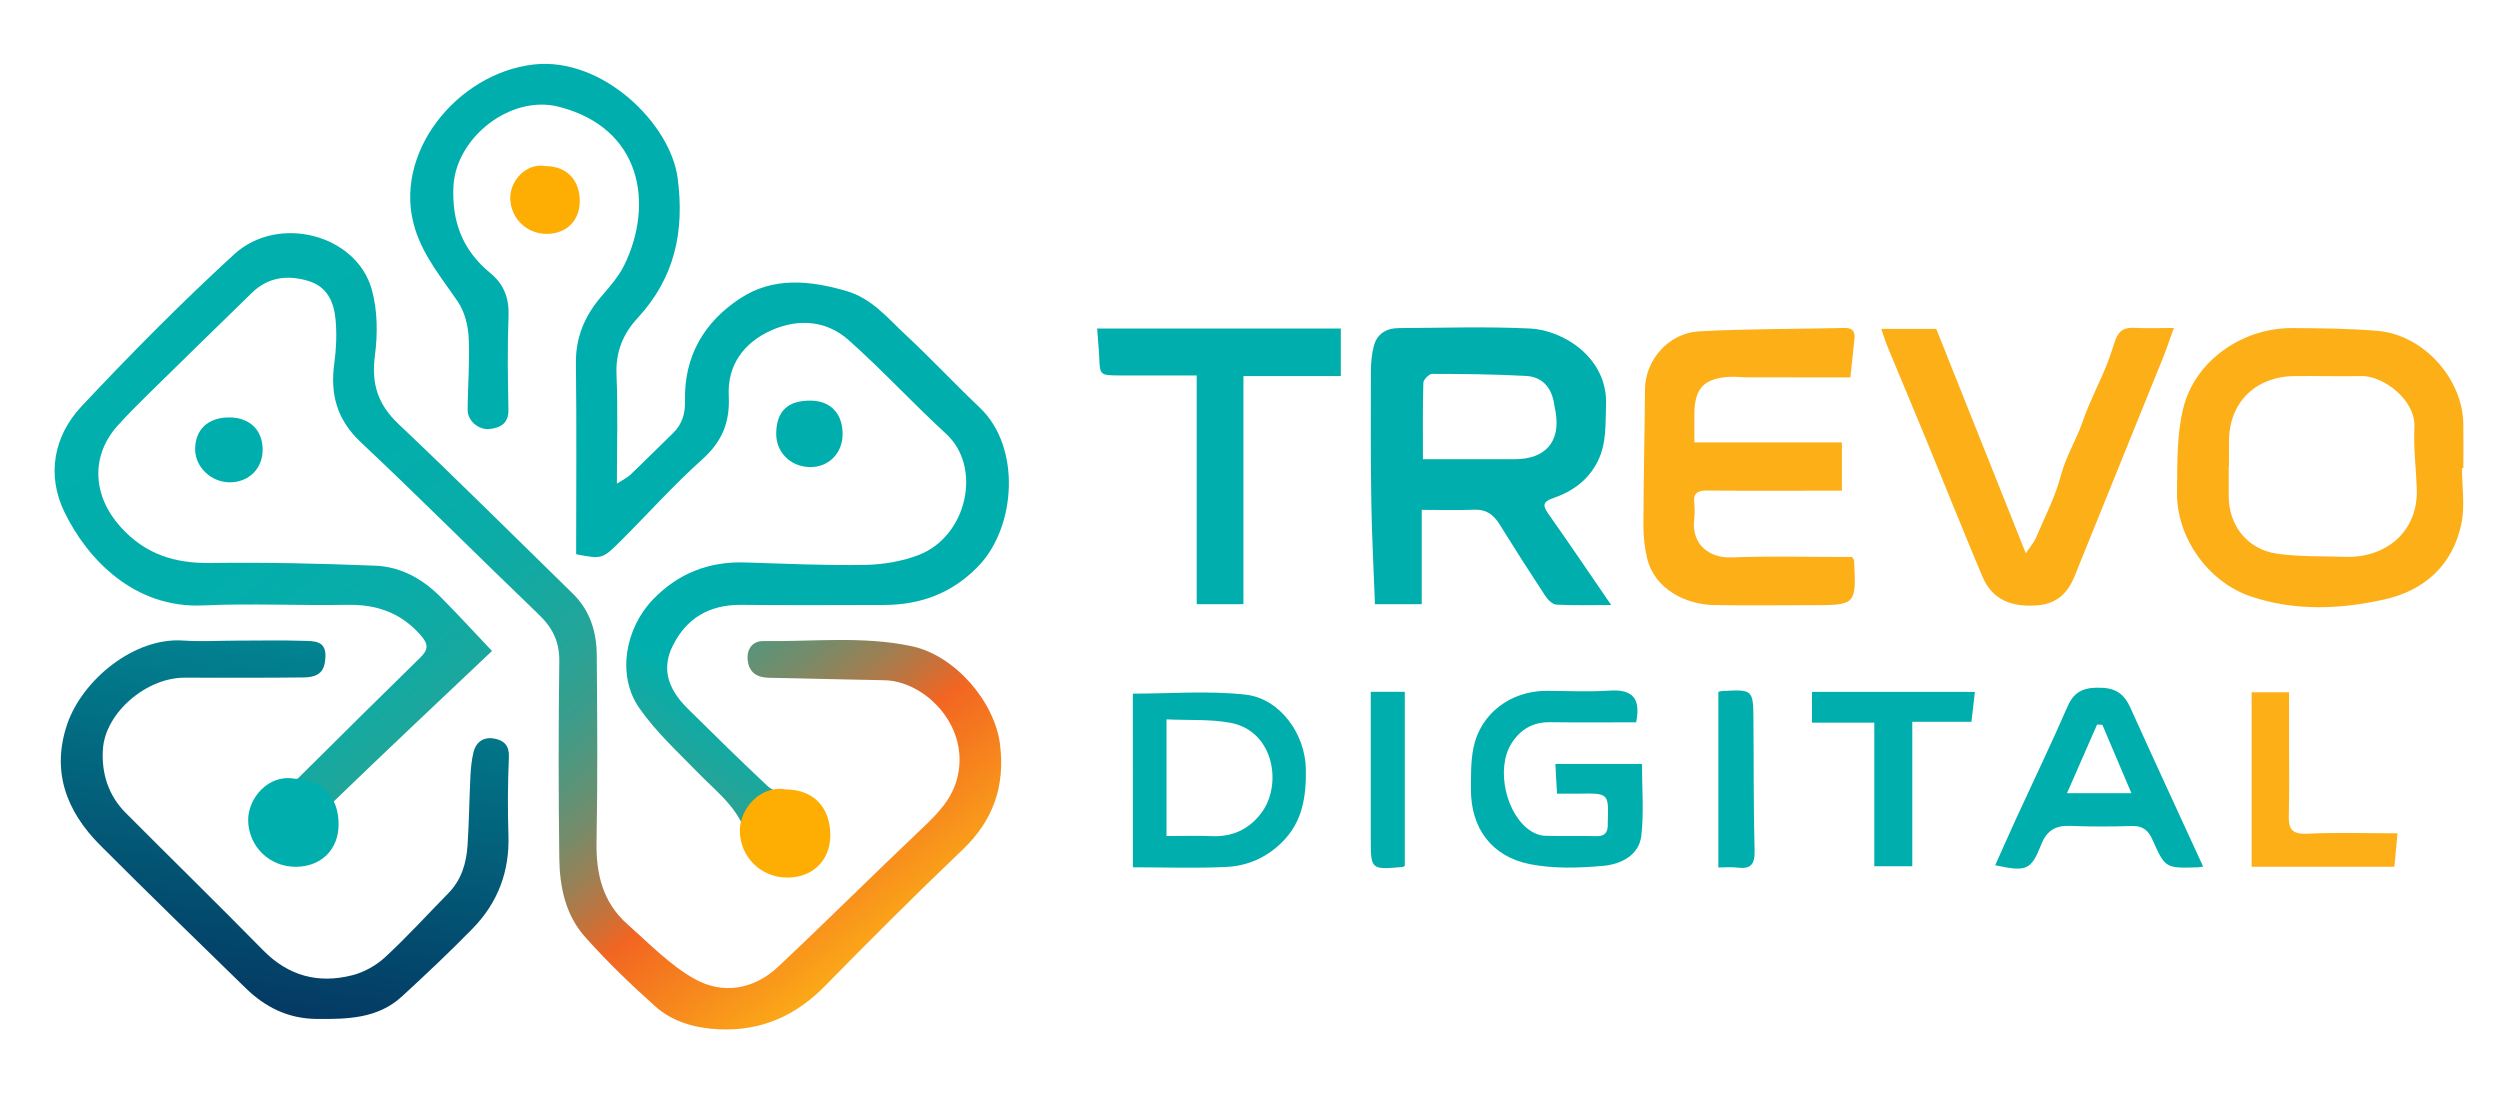 <svg width="96" height="42" viewBox="0 0 96 42" fill="none" xmlns="http://www.w3.org/2000/svg">
<path d="M18.893 24.997C16.907 26.878 14.801 28.854 12.728 30.861C12.484 31.097 12.348 31.498 12.282 31.845C12.142 32.608 11.514 33.064 10.746 32.886C10.09 32.732 9.752 31.856 10.193 31.221C10.545 30.714 11.032 30.296 11.478 29.854C13.023 28.318 14.571 26.784 16.13 25.26C16.451 24.947 16.466 24.741 16.143 24.379C15.387 23.529 14.469 23.205 13.34 23.226C11.493 23.259 9.642 23.164 7.799 23.248C5.163 23.37 3.354 21.48 2.471 19.656C1.791 18.253 2.052 16.755 3.128 15.606C5.011 13.598 6.956 11.633 8.988 9.769C10.679 8.216 13.691 8.998 14.279 11.126C14.5 11.927 14.506 12.831 14.396 13.661C14.256 14.728 14.504 15.527 15.304 16.284C17.564 18.422 19.765 20.617 21.99 22.789C22.656 23.439 22.907 24.259 22.915 25.14C22.936 27.532 22.952 29.927 22.907 32.319C22.884 33.551 23.14 34.648 24.098 35.496C24.927 36.227 25.713 37.052 26.665 37.588C27.754 38.201 28.948 37.999 29.879 37.125C31.736 35.381 33.539 33.581 35.389 31.828C36.013 31.238 36.589 30.662 36.781 29.781C37.21 27.812 35.476 26.147 33.959 26.121C32.483 26.094 31.006 26.057 29.528 26.027C29.065 26.017 28.765 25.828 28.712 25.352C28.664 24.913 28.909 24.611 29.313 24.617C31.221 24.645 33.143 24.411 35.032 24.819C36.666 25.174 38.198 26.936 38.402 28.594C38.596 30.174 38.152 31.496 36.966 32.627C35.172 34.337 33.419 36.088 31.686 37.856C30.563 39.002 29.236 39.6 27.611 39.525C26.705 39.484 25.834 39.244 25.162 38.644C24.219 37.802 23.307 36.919 22.468 35.981C21.711 35.136 21.491 34.046 21.477 32.953C21.446 30.435 21.443 27.917 21.477 25.399C21.487 24.656 21.229 24.118 20.7 23.608C18.407 21.409 16.168 19.157 13.855 16.982C12.924 16.106 12.674 15.124 12.839 13.937C12.914 13.391 12.935 12.829 12.887 12.281C12.829 11.621 12.578 11.012 11.85 10.791C11.053 10.549 10.299 10.635 9.677 11.241C8.358 12.525 7.039 13.813 5.725 15.103C5.315 15.508 4.904 15.915 4.518 16.344C3.456 17.526 3.571 19.059 4.625 20.229C5.58 21.289 6.708 21.639 8.102 21.619C10.201 21.589 12.303 21.639 14.402 21.722C15.391 21.759 16.235 22.234 16.923 22.927C17.558 23.567 18.165 24.231 18.893 24.997Z" fill="url(#paint0_linear_49_991)"/>
<path d="M22.124 21.283C22.124 18.804 22.145 16.378 22.115 13.956C22.101 12.953 22.453 12.127 23.098 11.376C23.422 10.997 23.766 10.607 23.979 10.166C25.11 7.834 24.649 4.92 21.466 4.101C19.611 3.623 17.507 5.28 17.413 7.151C17.345 8.52 17.766 9.613 18.829 10.487C19.352 10.916 19.555 11.454 19.528 12.135C19.482 13.329 19.5 14.527 19.524 15.724C19.536 16.239 19.242 16.425 18.806 16.474C18.386 16.523 17.958 16.163 17.958 15.75C17.96 14.824 18.044 13.896 17.998 12.973C17.975 12.502 17.846 11.976 17.585 11.591C16.977 10.693 16.282 9.874 15.942 8.801C15.028 5.918 17.543 2.813 20.49 2.477C23.136 2.177 25.749 4.749 26.022 6.84C26.291 8.886 25.912 10.665 24.49 12.206C23.917 12.825 23.637 13.521 23.674 14.385C23.731 15.739 23.689 17.096 23.689 18.572C23.916 18.424 24.084 18.345 24.213 18.225C24.762 17.702 25.296 17.164 25.841 16.635C26.202 16.286 26.316 15.874 26.304 15.377C26.269 13.699 27.018 12.379 28.42 11.46C29.693 10.626 31.085 10.766 32.49 11.171C33.479 11.456 34.08 12.21 34.769 12.851C35.747 13.761 36.659 14.738 37.626 15.656C39.227 17.179 39.007 20.229 37.588 21.72C36.593 22.764 35.374 23.229 33.944 23.231C32.114 23.235 30.286 23.244 28.456 23.227C27.231 23.216 26.354 23.747 25.832 24.801C25.43 25.609 25.584 26.394 26.396 27.199C27.408 28.2 28.422 29.198 29.46 30.171C29.645 30.345 29.952 30.467 30.209 30.482C31.064 30.531 31.596 30.979 31.693 31.811C31.763 32.406 31.267 33.184 30.67 33.289C29.873 33.428 28.875 33.283 28.742 32.432C28.543 31.149 27.592 30.486 26.792 29.661C26.016 28.862 25.177 28.095 24.549 27.191C23.675 25.935 24.006 24.128 25.077 23.017C26.049 22.012 27.218 21.555 28.619 21.598C30.152 21.645 31.686 21.72 33.216 21.692C33.921 21.679 34.667 21.555 35.316 21.296C37.133 20.569 37.724 17.942 36.334 16.663C35.059 15.491 33.884 14.214 32.592 13.063C31.745 12.307 30.67 12.221 29.633 12.679C28.55 13.157 27.924 14.034 27.984 15.206C28.034 16.211 27.731 16.956 26.963 17.644C25.874 18.619 24.897 19.712 23.862 20.745C23.128 21.48 23.121 21.473 22.124 21.283Z" fill="url(#paint1_linear_49_991)"/>
<path d="M9.13 24.6C9.971 24.6 10.813 24.581 11.654 24.608C12.052 24.621 12.526 24.589 12.497 25.226C12.472 25.77 12.273 26.006 11.641 26.014C10.124 26.031 8.605 26.025 7.087 26.023C5.628 26.021 4.042 27.358 3.951 28.777C3.894 29.676 4.151 30.538 4.825 31.213C6.582 32.976 8.362 34.718 10.107 36.493C11.073 37.476 12.221 37.783 13.53 37.449C13.983 37.333 14.446 37.074 14.786 36.759C15.633 35.977 16.408 35.124 17.215 34.301C17.722 33.786 17.91 33.141 17.954 32.456C18.012 31.567 18.021 30.675 18.065 29.784C18.081 29.484 18.111 29.179 18.182 28.888C18.282 28.481 18.58 28.281 19 28.365C19.365 28.438 19.561 28.641 19.542 29.074C19.498 30.071 19.492 31.074 19.524 32.074C19.571 33.461 19.119 34.661 18.15 35.655C17.272 36.553 16.357 37.416 15.431 38.267C14.504 39.118 13.334 39.139 12.152 39.127C11.059 39.116 10.184 38.674 9.439 37.948C7.569 36.127 5.695 34.307 3.852 32.462C2.538 31.148 1.962 29.599 2.588 27.788C3.166 26.117 5.148 24.456 7.048 24.598C7.736 24.643 8.435 24.6 9.13 24.6Z" fill="url(#paint2_linear_49_991)"/>
<path d="M61.87 23.233C61.068 23.233 60.415 23.254 59.764 23.218C59.614 23.209 59.434 23.027 59.338 22.881C58.739 21.971 58.153 21.052 57.579 20.128C57.352 19.762 57.072 19.554 56.609 19.573C55.974 19.598 55.336 19.579 54.595 19.579C54.595 20.216 54.595 20.814 54.595 21.413C54.595 21.997 54.595 22.582 54.595 23.201C53.985 23.201 53.447 23.201 52.798 23.201C52.75 21.885 52.679 20.574 52.658 19.262C52.631 17.587 52.637 15.913 52.642 14.239C52.645 13.924 52.675 13.601 52.752 13.296C52.871 12.825 53.232 12.6 53.716 12.598C55.398 12.591 57.082 12.534 58.76 12.615C60.015 12.675 61.741 13.727 61.672 15.549C61.644 16.294 61.699 17.036 61.344 17.732C60.981 18.444 60.378 18.876 59.639 19.129C59.236 19.267 59.234 19.416 59.457 19.731C60.246 20.848 61.01 21.981 61.87 23.233ZM54.641 17.633C55.795 17.633 56.98 17.633 58.164 17.633C59.345 17.633 59.927 16.965 59.737 15.829C59.714 15.688 59.689 15.549 59.66 15.409C59.547 14.848 59.196 14.467 58.598 14.436C57.398 14.37 56.197 14.359 54.995 14.357C54.877 14.357 54.66 14.578 54.657 14.7C54.628 15.656 54.641 16.613 54.641 17.633Z" fill="#00AFAD"/>
<path d="M94.541 17.979C94.541 18.69 94.66 19.425 94.518 20.108C94.193 21.668 93.133 22.667 91.567 23.017C89.858 23.4 88.103 23.473 86.417 22.898C84.764 22.335 83.57 20.608 83.597 18.898C83.614 17.822 83.581 16.71 83.837 15.677C84.29 13.843 86.11 12.587 88.032 12.598C89.124 12.606 90.221 12.613 91.306 12.707C93.051 12.857 94.558 14.524 94.591 16.264C94.6 16.836 94.593 17.407 94.593 17.977C94.575 17.979 94.558 17.979 94.541 17.979ZM85.592 17.916C85.588 17.916 85.586 17.916 85.582 17.916C85.582 18.291 85.584 18.664 85.582 19.039C85.576 20.156 86.285 21.09 87.419 21.259C88.293 21.388 89.194 21.352 90.083 21.383C91.532 21.429 92.867 20.488 92.805 18.761C92.778 17.979 92.673 17.194 92.713 16.414C92.769 15.338 91.496 14.426 90.683 14.441C89.825 14.458 88.967 14.432 88.111 14.441C86.598 14.458 85.592 15.467 85.594 16.95C85.592 17.274 85.592 17.595 85.592 17.916Z" fill="#FCAF17"/>
<path d="M65.065 16.988C66.985 16.988 68.844 16.988 70.729 16.988C70.729 17.61 70.729 18.188 70.729 18.842C70.491 18.842 70.297 18.842 70.105 18.842C68.586 18.842 67.069 18.851 65.551 18.836C65.165 18.832 65.013 18.953 65.059 19.331C65.084 19.541 65.076 19.761 65.055 19.973C64.957 20.925 65.654 21.441 66.499 21.405C67.851 21.349 69.204 21.386 70.558 21.386C70.756 21.386 70.952 21.386 71.121 21.386C71.167 21.465 71.197 21.495 71.197 21.525C71.282 23.237 71.282 23.239 69.523 23.239C68.279 23.239 67.035 23.259 65.793 23.233C64.769 23.212 63.542 22.648 63.252 21.444C63.155 21.036 63.105 20.606 63.107 20.188C63.112 18.442 63.153 16.697 63.168 14.949C63.178 13.809 64.09 12.787 65.24 12.724C67.096 12.623 68.961 12.637 70.821 12.594C71.151 12.587 71.242 12.739 71.211 13.02C71.163 13.477 71.113 13.935 71.055 14.492C69.754 14.492 68.431 14.494 67.108 14.49C66.872 14.49 66.632 14.456 66.397 14.471C65.443 14.531 65.08 14.908 65.065 15.842C65.061 16.206 65.065 16.575 65.065 16.988Z" fill="#FCAF17"/>
<path d="M77.791 21.247C77.983 20.959 78.109 20.82 78.178 20.659C78.514 19.864 78.922 19.086 79.138 18.259C79.332 17.516 79.74 16.879 79.983 16.166C80.246 15.399 80.638 14.676 80.936 13.918C81.045 13.641 81.124 13.35 81.226 13.069C81.373 12.664 81.596 12.566 81.99 12.589C82.443 12.615 82.898 12.594 83.476 12.594C83.318 13.031 83.199 13.389 83.059 13.738C81.93 16.534 80.797 19.329 79.665 22.123C79.4 22.779 78.983 23.196 78.19 23.248C77.226 23.312 76.499 23.027 76.124 22.138C75.375 20.361 74.661 18.568 73.926 16.785C73.455 15.641 72.973 14.503 72.501 13.361C72.409 13.138 72.338 12.908 72.24 12.628C72.977 12.628 73.645 12.628 74.352 12.628C75.475 15.439 76.602 18.266 77.791 21.247Z" fill="#FCAF17"/>
<path d="M45.953 14.417C44.905 14.417 43.956 14.419 43.008 14.417C42.232 14.415 42.234 14.413 42.209 13.684C42.203 13.506 42.184 13.328 42.171 13.149C42.157 12.981 42.144 12.812 42.131 12.617C45.283 12.617 48.386 12.617 51.487 12.617C51.487 13.223 51.487 13.811 51.487 14.441C50.206 14.441 49.004 14.441 47.748 14.441C47.748 17.378 47.748 20.273 47.748 23.201C47.128 23.201 46.572 23.201 45.953 23.201C45.953 20.297 45.953 17.398 45.953 14.417Z" fill="#00AFAD"/>
<path d="M43.501 26.636C44.916 26.636 46.38 26.516 47.812 26.672C49.158 26.816 50.123 28.189 50.145 29.533C50.16 30.572 50.029 31.545 49.238 32.334C48.649 32.921 47.921 33.248 47.113 33.289C45.934 33.349 44.749 33.304 43.503 33.304C43.501 31.037 43.501 28.809 43.501 26.636ZM44.794 32.104C45.395 32.104 45.974 32.085 46.552 32.108C47.324 32.138 47.939 31.847 48.399 31.266C49.275 30.165 48.923 28.076 47.267 27.759C46.475 27.609 45.644 27.664 44.794 27.624C44.794 29.149 44.794 30.598 44.794 32.104Z" fill="#00AFAD"/>
<path d="M59.727 29.336C60.822 29.336 61.914 29.336 63.051 29.336C63.051 30.264 63.132 31.191 63.026 32.098C62.938 32.846 62.235 33.191 61.563 33.249C60.63 33.332 59.651 33.364 58.74 33.182C57.266 32.886 56.481 31.787 56.484 30.319C56.486 29.786 56.475 29.242 56.579 28.725C56.842 27.405 58.003 26.526 59.386 26.529C60.19 26.531 60.998 26.573 61.799 26.52C62.73 26.458 63.005 26.848 62.828 27.737C61.738 27.737 60.628 27.748 59.52 27.733C58.846 27.724 58.368 28.024 58.034 28.558C57.433 29.522 57.828 31.288 58.783 31.911C58.938 32.012 59.144 32.089 59.328 32.094C59.985 32.117 60.645 32.091 61.302 32.108C61.617 32.117 61.728 31.974 61.739 31.701C61.741 31.665 61.738 31.629 61.738 31.594C61.776 30.457 61.776 30.457 60.632 30.476C60.376 30.48 60.121 30.476 59.791 30.476C59.781 30.302 59.768 30.116 59.758 29.931C59.747 29.741 59.737 29.55 59.727 29.336Z" fill="#00AFAD"/>
<path d="M84.601 33.276C84.472 33.294 84.438 33.304 84.401 33.306C83.151 33.343 83.147 33.345 82.65 32.235C82.497 31.89 82.28 31.703 81.861 31.718C81.076 31.744 80.289 31.746 79.505 31.714C78.931 31.689 78.593 31.896 78.384 32.428C77.992 33.42 77.82 33.484 76.616 33.225C76.894 32.602 77.165 31.991 77.443 31.384C78.096 29.961 78.776 28.551 79.4 27.116C79.674 26.484 80.125 26.379 80.746 26.413C81.297 26.443 81.59 26.698 81.802 27.167C82.716 29.192 83.653 31.211 84.601 33.276ZM80.732 27.834C80.665 27.831 80.596 27.825 80.529 27.821C80.148 28.688 79.77 29.554 79.373 30.459C80.25 30.459 80.991 30.459 81.846 30.459C81.454 29.537 81.093 28.686 80.732 27.834Z" fill="#00AFAD"/>
<path d="M75.836 26.569C75.792 26.957 75.75 27.308 75.704 27.716C74.957 27.716 74.218 27.716 73.432 27.716C73.432 29.591 73.432 31.404 73.432 33.264C72.941 33.264 72.495 33.264 71.973 33.264C71.973 31.453 71.973 29.627 71.973 27.75C71.14 27.75 70.379 27.75 69.581 27.75C69.581 27.336 69.581 26.972 69.581 26.567C71.633 26.569 73.69 26.569 75.836 26.569Z" fill="#00AFAD"/>
<path d="M86.463 33.283C86.463 31.039 86.463 28.836 86.463 26.582C86.932 26.582 87.379 26.582 87.9 26.582C87.9 27.225 87.9 27.879 87.9 28.532C87.9 29.458 87.915 30.386 87.89 31.312C87.876 31.813 87.992 32.042 88.585 32.014C89.729 31.961 90.879 31.999 92.064 31.999C92.022 32.451 91.985 32.854 91.945 33.283C90.125 33.283 88.324 33.283 86.463 33.283Z" fill="#FCAF17"/>
<path d="M65.985 26.571C66.027 26.558 66.059 26.541 66.094 26.539C67.317 26.469 67.323 26.469 67.332 27.652C67.348 29.327 67.332 31.003 67.377 32.676C67.39 33.199 67.223 33.384 66.703 33.315C66.49 33.287 66.269 33.311 65.985 33.311C65.985 31.048 65.985 28.828 65.985 26.571Z" fill="#00AFAD"/>
<path d="M53.944 33.246C53.894 33.276 53.881 33.291 53.866 33.291C52.641 33.399 52.639 33.399 52.637 32.207C52.635 30.339 52.637 28.47 52.637 26.565C53.086 26.565 53.495 26.565 53.944 26.565C53.944 28.791 53.944 31.009 53.944 33.246Z" fill="#00AFAD"/>
<path d="M20.951 6.379C21.761 6.381 22.268 6.907 22.262 7.74C22.259 8.471 21.75 8.974 21.011 8.981C20.221 8.989 19.607 8.381 19.594 7.616C19.58 6.952 20.193 6.242 20.951 6.379Z" fill="#FEAE02"/>
<path d="M30.179 30.315C31.233 30.319 31.891 31.001 31.884 32.085C31.878 33.036 31.217 33.69 30.253 33.699C29.228 33.709 28.429 32.917 28.41 31.926C28.397 31.063 29.194 30.137 30.179 30.315Z" fill="#FEAE02"/>
<path d="M11.297 29.901C12.351 29.904 13.01 30.587 13.002 31.671C12.996 32.621 12.336 33.276 11.372 33.285C10.347 33.294 9.548 32.503 9.529 31.511C9.516 30.649 10.312 29.723 11.297 29.901Z" fill="#00AFAD"/>
<path d="M32.356 16.686C32.35 17.413 31.811 17.949 31.096 17.936C30.351 17.921 29.798 17.366 29.806 16.642C29.818 15.787 30.252 15.375 31.131 15.384C31.897 15.39 32.364 15.887 32.356 16.686Z" fill="#00AFAD"/>
<path d="M10.086 17.265C10.088 17.985 9.569 18.51 8.845 18.521C8.125 18.532 7.5 17.949 7.494 17.263C7.488 16.502 7.981 16.031 8.794 16.029C9.581 16.026 10.084 16.506 10.086 17.265Z" fill="#00AFAD"/>
<defs>
<linearGradient id="paint0_linear_49_991" x1="6.518" y1="7.985" x2="30.816" y2="39.633" gradientUnits="userSpaceOnUse">
<stop stop-color="#00AFAD"/>
<stop offset="0.311" stop-color="#02AEAC"/>
<stop offset="0.423" stop-color="#09ACA8"/>
<stop offset="0.503" stop-color="#14A9A1"/>
<stop offset="0.568" stop-color="#25A498"/>
<stop offset="0.624" stop-color="#3B9D8B"/>
<stop offset="0.672" stop-color="#57957B"/>
<stop offset="0.717" stop-color="#778B69"/>
<stop offset="0.758" stop-color="#9D7F53"/>
<stop offset="0.794" stop-color="#C6723B"/>
<stop offset="0.827" stop-color="#F26522"/>
<stop offset="0.995" stop-color="#FCAF17"/>
</linearGradient>
<linearGradient id="paint1_linear_49_991" x1="21.531" y1="22.99" x2="2.04" y2="57.267" gradientUnits="userSpaceOnUse">
<stop stop-color="#00AFAD"/>
<stop offset="0.564" stop-color="#F26522"/>
<stop offset="1" stop-color="#043560"/>
</linearGradient>
<linearGradient id="paint2_linear_49_991" x1="13.105" y1="16.451" x2="9.752" y2="39.63" gradientUnits="userSpaceOnUse">
<stop stop-color="#00AFAD"/>
<stop offset="1" stop-color="#043560"/>
</linearGradient>
</defs>
</svg>

